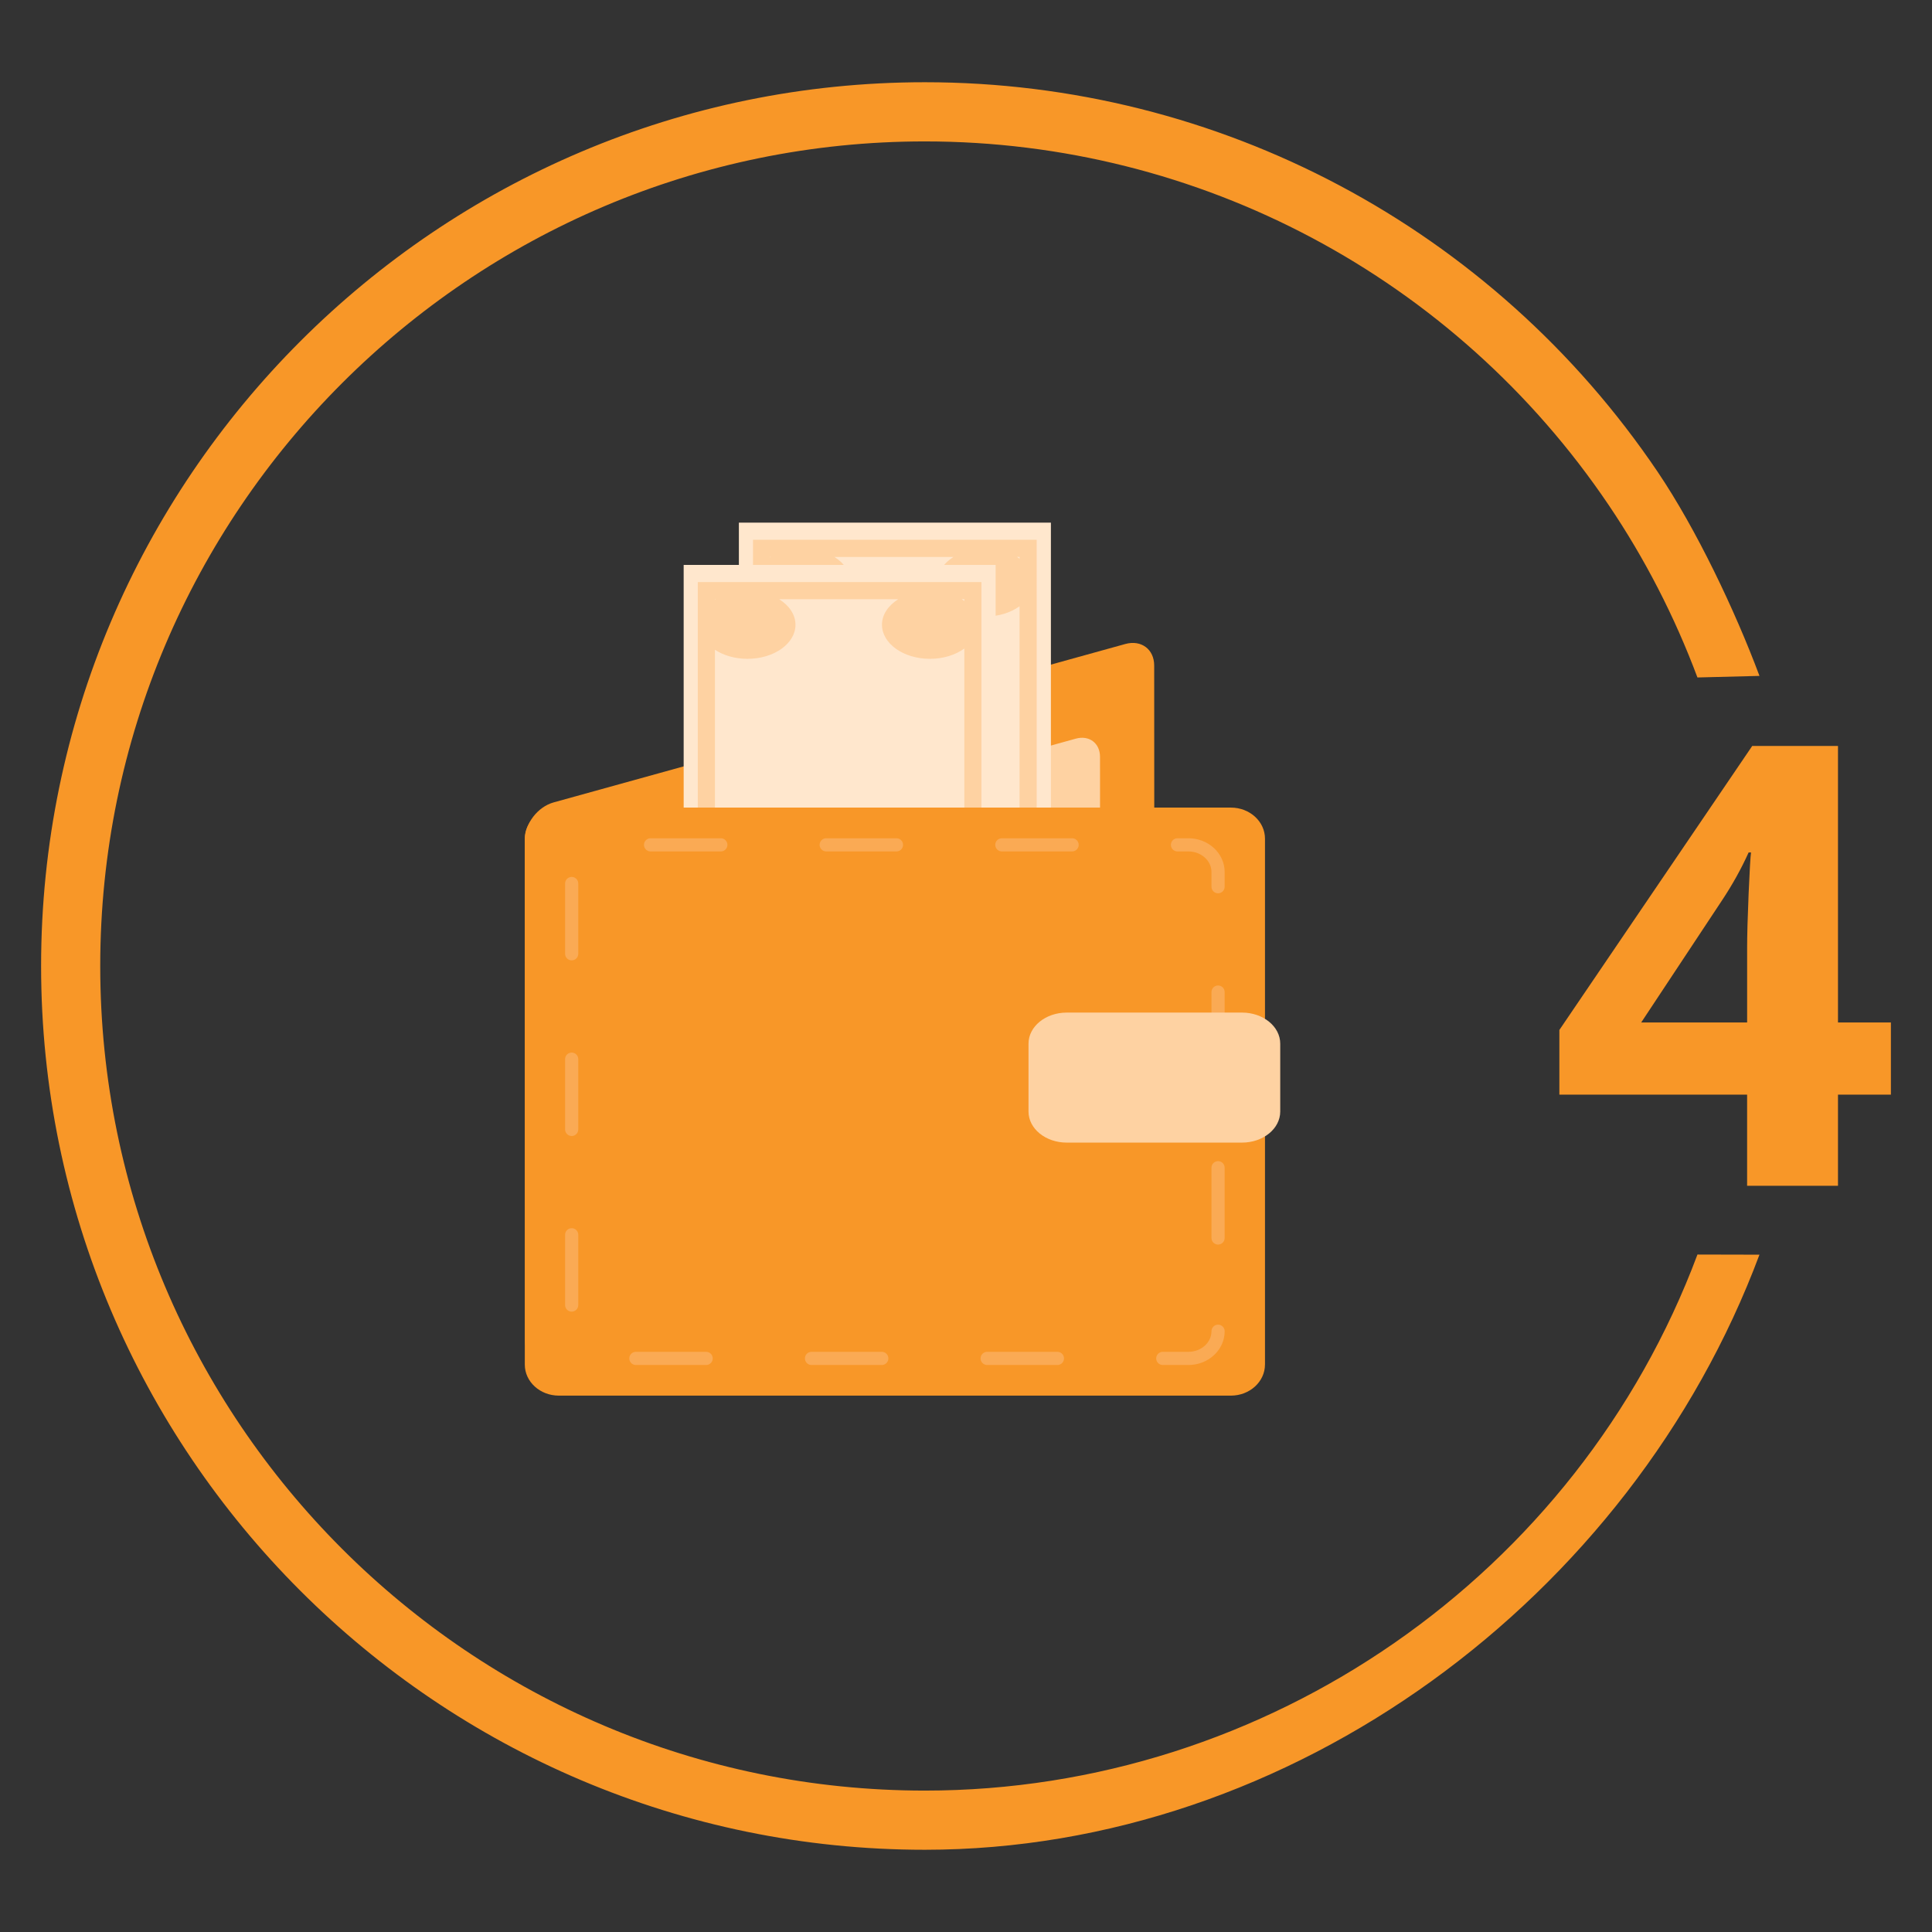 <?xml version="1.0" encoding="utf-8"?>
<!-- Generator: Adobe Illustrator 15.1.0, SVG Export Plug-In . SVG Version: 6.00 Build 0)  -->
<!DOCTYPE svg PUBLIC "-//W3C//DTD SVG 1.1//EN" "http://www.w3.org/Graphics/SVG/1.1/DTD/svg11.dtd">
<svg version="1.1" id="Layer_1" xmlns="http://www.w3.org/2000/svg" xmlns:xlink="http://www.w3.org/1999/xlink" x="0px" y="0px"
	 width="110px" height="110px" viewBox="0 0 110 110" enable-background="new 0 0 110 110" xml:space="preserve">
<rect x="0" y="0" width="110" height="110" fill="#333333" stroke="none"/>
<g>
	<path fill="#F89728" d="M65.729,66.41c0.001,0.93-0.734,1.889-1.645,2.139l-32.543,9.018c-0.91,0.252-1.646-0.299-1.646-1.229
		l-0.016-28.512c0-0.931,0.734-1.89,1.645-2.141l32.545-9.018c0.907-0.251,1.646,0.298,1.646,1.229L65.729,66.41z"/>
	<path fill="#FED2A2" d="M62.643,67.055c0,0.781-0.618,1.588-1.383,1.799l-27.352,7.58c-0.766,0.209-1.385-0.252-1.385-1.033
		l-0.011-23.966c-0.002-0.781,0.618-1.587,1.381-1.798l27.354-7.58c0.763-0.212,1.383,0.251,1.383,1.033L62.643,67.055z"/>
	<rect x="42.069" y="29.757" fill="#FFE7CD" width="17.765" height="41.188"/>
	<path fill="#FED2A2" d="M42.877,69.73l16.15-0.002l-0.002-38.995l-16.152,0.001L42.877,69.73z M43.895,31.71
		c-0.014,0.01-0.029,0.019-0.044,0.029V31.71H43.895z M53.361,33.163c0,1.073,1.223,1.94,2.733,1.94
		c0.767,0,1.459-0.225,1.956-0.586l0.001,31.43c-0.496-0.363-1.188-0.588-1.955-0.588c-1.509,0-2.732,0.869-2.732,1.941
		c0,0.58,0.357,1.098,0.924,1.451l-6.776,0.002c0.566-0.355,0.926-0.873,0.924-1.453c0.002-1.072-1.223-1.941-2.732-1.941
		c-0.715,0.002-1.362,0.199-1.851,0.518l-0.002-31.288c0.487,0.318,1.138,0.516,1.853,0.516c1.51,0,2.731-0.869,2.731-1.941
		c0-0.579-0.358-1.098-0.925-1.453h6.776C53.72,32.066,53.361,32.584,53.361,33.163 M43.853,68.727
		c0.015,0.01,0.029,0.02,0.044,0.027h-0.044V68.727z M57.904,68.752c0.052-0.031,0.101-0.063,0.147-0.098v0.098H57.904z
		 M58.051,31.808c-0.048-0.033-0.097-0.066-0.148-0.098h0.148V31.808z"/>
	<path fill="#FFE7CD" d="M50.997,45.976c2.899,0,5.251,1.906,5.253,4.257c0,2.348-2.354,4.253-5.253,4.253
		c-2.903,0-5.255-1.903-5.251-4.252C45.744,47.882,48.094,45.976,50.997,45.976"/>
	<path fill="#FFE7CD" d="M51.053,58.723c0.988,0,1.791,0.801,1.79,1.789c0.001,0.99-0.802,1.789-1.79,1.791
		c-0.986,0-1.788-0.801-1.788-1.791C49.265,59.523,50.066,58.723,51.053,58.723"/>
	<path fill="#FFE7CD" d="M51.051,38.618c0.988,0,1.791,0.801,1.791,1.79c0,0.987-0.803,1.789-1.791,1.789
		c-0.986,0-1.787-0.802-1.785-1.79C49.264,39.418,50.064,38.618,51.051,38.618"/>
	<path fill="#FFE7CD" d="M58.378,50.231c0,3.36-3.312,6.093-7.381,6.093c-4.071,0-7.383-2.733-7.383-6.091
		c0-3.36,3.312-6.094,7.383-6.094C55.066,44.139,58.378,46.873,58.378,50.231 M44.807,50.233c0,2.702,2.775,4.899,6.19,4.899
		c3.413,0,6.188-2.199,6.188-4.901s-2.775-4.899-6.188-4.899C47.582,45.332,44.807,47.53,44.807,50.233"/>
	<path fill="#FFE7CD" d="M57.931,50.352c0,3.112-3.109,5.646-6.934,5.646c-3.825,0-6.937-2.533-6.937-5.646
		c0-3.114,3.111-5.646,6.937-5.646C54.821,44.706,57.931,47.238,57.931,50.352 M44.359,50.353c0.002,2.947,2.979,5.346,6.638,5.346
		s6.636-2.399,6.634-5.347c0-2.949-2.975-5.348-6.634-5.349C47.336,45.004,44.359,47.404,44.359,50.353"/>
	<rect x="38.925" y="32.164" fill="#FFE7CD" width="17.762" height="41.188"/>
	<path fill="#FED2A2" d="M39.73,72.137h16.151L55.88,33.141l-16.151,0.001L39.73,72.137z M40.749,34.118
		c-0.015,0.011-0.03,0.02-0.044,0.028v-0.028H40.749z M50.216,35.569c0,1.073,1.224,1.942,2.733,1.942
		c0.767,0,1.459-0.225,1.956-0.587l0.001,31.429c-0.496-0.361-1.188-0.588-1.955-0.588c-1.508,0.002-2.732,0.871-2.732,1.943
		c0,0.578,0.359,1.098,0.924,1.451h-6.775c0.565-0.354,0.925-0.873,0.925-1.451c0-1.072-1.224-1.941-2.734-1.941
		c-0.714,0-1.362,0.197-1.852,0.516l-0.001-31.288c0.486,0.319,1.136,0.516,1.851,0.516c1.513,0,2.734-0.869,2.734-1.94
		c0-0.58-0.36-1.097-0.927-1.453l6.778-0.001C50.576,34.474,50.216,34.991,50.216,35.569 M40.706,71.133
		c0.015,0.01,0.03,0.02,0.045,0.027h-0.043L40.706,71.133z M54.759,71.16c0.05-0.031,0.102-0.064,0.147-0.098v0.098H54.759z
		 M54.905,34.215c-0.049-0.033-0.098-0.066-0.148-0.099h0.148V34.215z"/>
	<path fill="#FFE7CD" d="M47.851,48.384c2.901,0,5.253,1.904,5.255,4.256c0,2.348-2.354,4.254-5.255,4.254
		c-2.903,0-5.253-1.906-5.251-4.253C42.6,50.29,44.947,48.384,47.851,48.384"/>
	<path fill="#FFE7CD" d="M47.906,61.129c0.988,0,1.793,0.803,1.791,1.791c0,0.988-0.803,1.789-1.791,1.789
		c-0.986,0-1.787-0.801-1.787-1.789S46.92,61.129,47.906,61.129"/>
	<path fill="#FFE7CD" d="M47.906,41.025c0.988,0,1.791,0.801,1.791,1.79c0,0.987-0.803,1.788-1.791,1.788s-1.787-0.801-1.787-1.789
		C46.115,41.826,46.92,41.025,47.906,41.025"/>
	<path fill="#FFE7CD" d="M55.233,52.64c0,3.357-3.312,6.09-7.382,6.092c-4.07,0-7.384-2.733-7.384-6.092
		c0-3.36,3.313-6.094,7.383-6.094C51.922,46.546,55.233,49.279,55.233,52.64 M41.662,52.64c0,2.701,2.775,4.901,6.188,4.899
		c3.415,0,6.19-2.198,6.19-4.899c0-2.704-2.775-4.901-6.19-4.901S41.662,49.937,41.662,52.64"/>
	<path fill="#FFE7CD" d="M54.786,52.759c0,3.111-3.11,5.645-6.935,5.645s-6.935-2.532-6.935-5.644c0-3.114,3.11-5.646,6.935-5.646
		C51.674,47.114,54.786,49.645,54.786,52.759 M41.213,52.76c0.001,2.947,2.979,5.345,6.639,5.345c3.658,0,6.637-2.398,6.636-5.346
		c0-2.949-2.978-5.349-6.636-5.349C44.191,47.411,41.213,49.811,41.213,52.76"/>
	<path fill="#F89728" d="M72.022,77.693c0,0.975-0.869,1.768-1.938,1.768H31.816c-1.07,0-1.936-0.793-1.936-1.768V47.75
		c0-0.977,0.865-1.769,1.936-1.769h38.269c1.068,0,1.938,0.792,1.938,1.769V77.693z"/>
	<path fill="none" stroke="#FAAA54" stroke-width="0.75" stroke-linecap="round" stroke-miterlimit="10" stroke-dasharray="4,6" d="
		M69.352,75.795c0,0.854-0.757,1.547-1.689,1.547H34.24c-0.935,0-1.691-0.693-1.691-1.547V49.647c0-0.853,0.757-1.545,1.691-1.545
		h33.422c0.933,0,1.689,0.692,1.689,1.545V75.795z"/>
	<path fill="#FED2A2" d="M72.891,63.285c0,0.979-0.974,1.77-2.176,1.77h-9.98c-1.202,0-2.176-0.791-2.176-1.77v-3.863
		c0-0.977,0.974-1.77,2.176-1.77h9.98c1.202,0,2.176,0.793,2.176,1.77V63.285z"/>
	<path fill="#F89728" d="M107.66,62.324h-3.013v5.191h-5.174v-5.191H88.784v-3.682l10.98-16.17h4.883v15.743h3.013V62.324z
		 M99.474,58.215v-4.249c0-0.709,0.028-1.736,0.085-3.084c0.058-1.348,0.104-2.13,0.137-2.346h-0.137
		c-0.422,0.935-0.931,1.849-1.524,2.741l-4.591,6.937H99.474z"/>
	<path fill="#F89728" d="M52.656,105.318C24.91,105.318,2.34,82.746,2.34,55c0-27.746,22.57-50.318,50.316-50.318
		c16.743,0,32.339,8.293,41.724,22.183c2.205,3.264,4.406,7.896,5.797,11.618l-3.532,0.089c-1.299-3.474-3-6.778-5.056-9.821
		c-8.757-12.962-23.312-20.7-38.933-20.7C26.77,8.05,5.707,29.112,5.707,55c0,25.888,21.063,46.949,46.949,46.949
		c19.491,0,37.168-12.266,43.99-30.521l3.53,0.008C92.866,91.002,73.545,105.318,52.656,105.318"/>
</g>
</svg>

